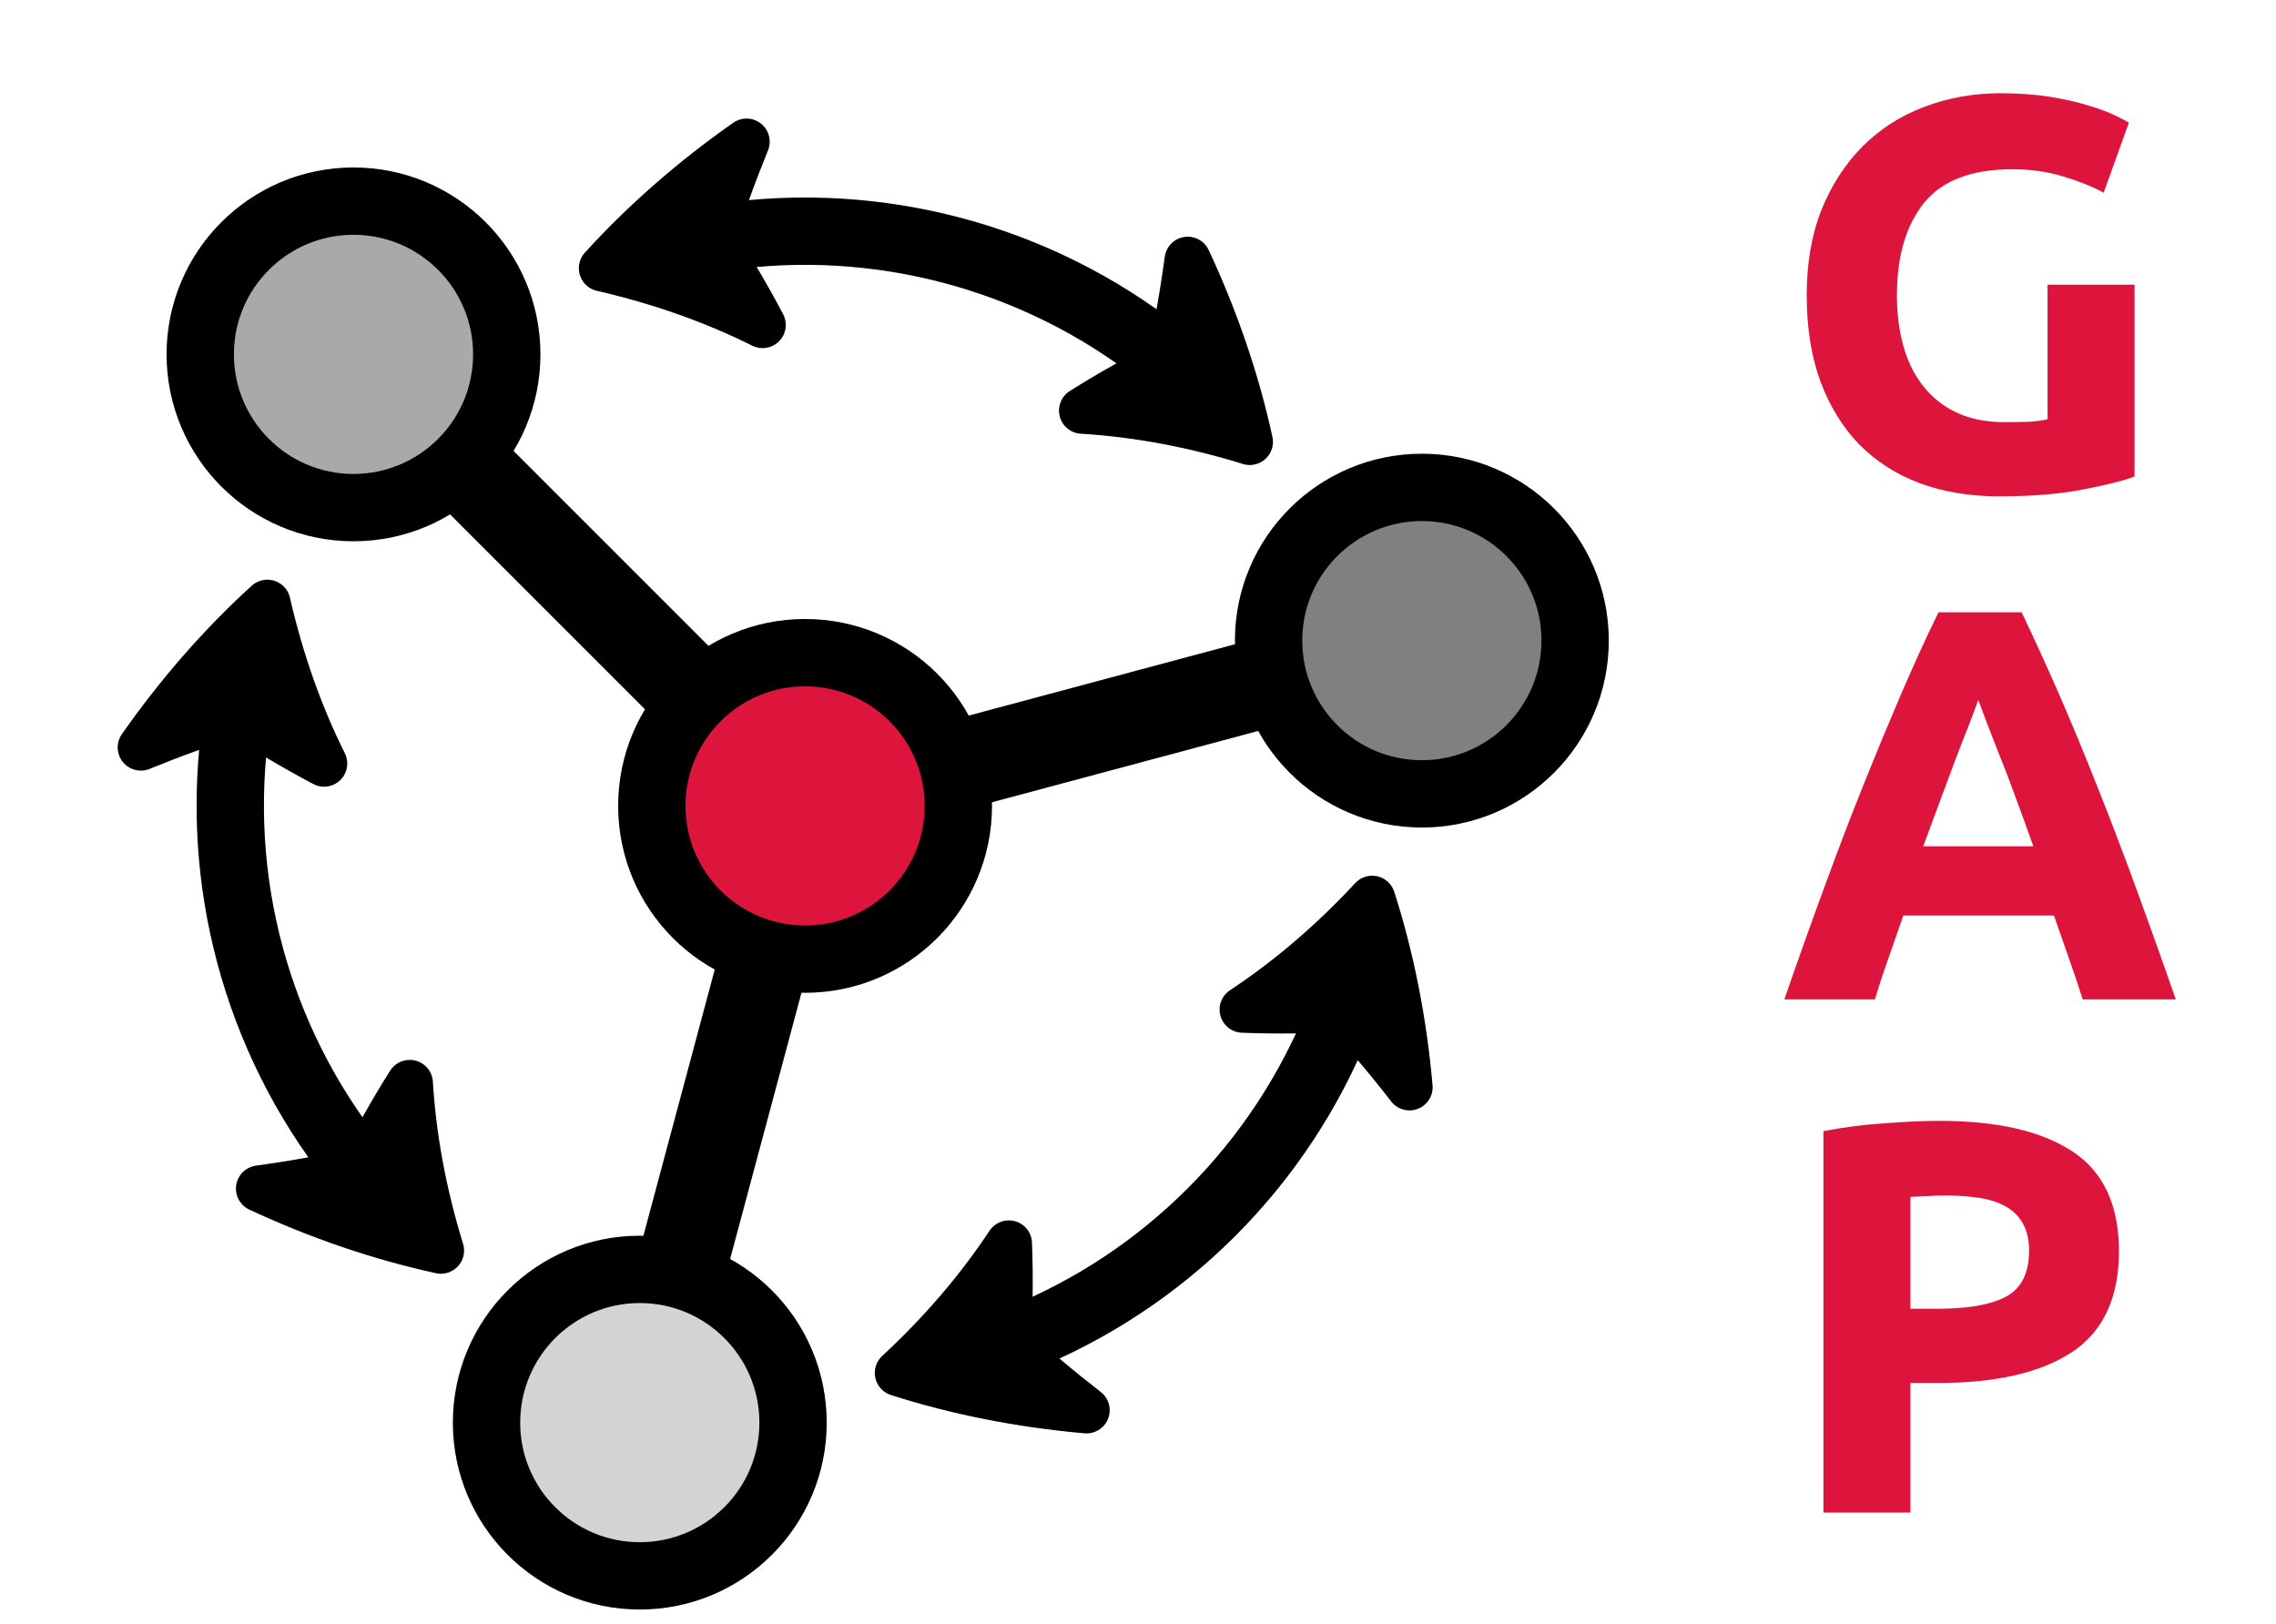 <?xml version="1.0" encoding="UTF-8"?>
<svg xmlns="http://www.w3.org/2000/svg" xmlns:xlink="http://www.w3.org/1999/xlink" width="100.122pt" height="71.451pt" viewBox="0 0 100.122 71.451">
<defs>
<g>
<g id="glyph-0-0">
<path d="M 10.281 -14.078 C 8.488 -14.078 7.191 -13.582 6.391 -12.594 C 5.598 -11.602 5.203 -10.25 5.203 -8.531 C 5.203 -7.695 5.301 -6.938 5.5 -6.25 C 5.695 -5.57 5.992 -4.988 6.391 -4.5 C 6.785 -4.008 7.273 -3.629 7.859 -3.359 C 8.453 -3.086 9.141 -2.953 9.922 -2.953 C 10.348 -2.953 10.711 -2.957 11.016 -2.969 C 11.328 -2.988 11.598 -3.023 11.828 -3.078 L 11.828 -9 L 15.656 -9 L 15.656 -0.562 C 15.195 -0.383 14.457 -0.195 13.438 0 C 12.426 0.207 11.176 0.312 9.688 0.312 C 8.406 0.312 7.242 0.117 6.203 -0.266 C 5.16 -0.66 4.27 -1.234 3.531 -1.984 C 2.801 -2.742 2.234 -3.672 1.828 -4.766 C 1.43 -5.867 1.234 -7.125 1.234 -8.531 C 1.234 -9.957 1.453 -11.219 1.891 -12.312 C 2.336 -13.406 2.941 -14.332 3.703 -15.094 C 4.473 -15.863 5.379 -16.441 6.422 -16.828 C 7.461 -17.223 8.57 -17.422 9.75 -17.422 C 10.562 -17.422 11.289 -17.367 11.938 -17.266 C 12.582 -17.16 13.133 -17.035 13.594 -16.891 C 14.062 -16.754 14.445 -16.613 14.75 -16.469 C 15.062 -16.32 15.281 -16.207 15.406 -16.125 L 14.297 -13.047 C 13.773 -13.328 13.176 -13.566 12.5 -13.766 C 11.82 -13.973 11.082 -14.078 10.281 -14.078 Z M 10.281 -14.078 "/>
</g>
<g id="glyph-0-1">
<path d="M 13.375 0 C 13.188 -0.594 12.984 -1.195 12.766 -1.812 C 12.547 -2.438 12.328 -3.062 12.109 -3.688 L 5.484 -3.688 C 5.266 -3.062 5.047 -2.438 4.828 -1.812 C 4.609 -1.195 4.41 -0.594 4.234 0 L 0.25 0 C 0.883 -1.832 1.488 -3.523 2.062 -5.078 C 2.633 -6.641 3.195 -8.109 3.75 -9.484 C 4.301 -10.859 4.844 -12.164 5.375 -13.406 C 5.906 -14.645 6.457 -15.852 7.031 -17.031 L 10.688 -17.031 C 11.25 -15.852 11.801 -14.645 12.344 -13.406 C 12.883 -12.164 13.426 -10.859 13.969 -9.484 C 14.52 -8.109 15.082 -6.641 15.656 -5.078 C 16.227 -3.523 16.832 -1.832 17.469 0 Z M 8.781 -13.172 C 8.695 -12.93 8.57 -12.598 8.406 -12.172 C 8.238 -11.742 8.047 -11.25 7.828 -10.688 C 7.617 -10.133 7.391 -9.52 7.141 -8.844 C 6.891 -8.176 6.629 -7.473 6.359 -6.734 L 11.203 -6.734 C 10.941 -7.473 10.688 -8.176 10.438 -8.844 C 10.195 -9.52 9.961 -10.133 9.734 -10.688 C 9.516 -11.25 9.32 -11.742 9.156 -12.172 C 9 -12.598 8.875 -12.93 8.781 -13.172 Z M 8.781 -13.172 "/>
</g>
<g id="glyph-0-2">
<path d="M 7.078 -17.234 C 9.617 -17.234 11.566 -16.785 12.922 -15.891 C 14.285 -14.992 14.969 -13.531 14.969 -11.5 C 14.969 -9.457 14.281 -7.977 12.906 -7.062 C 11.531 -6.156 9.562 -5.703 7 -5.703 L 5.797 -5.703 L 5.797 0 L 1.969 0 L 1.969 -16.781 C 2.801 -16.945 3.68 -17.062 4.609 -17.125 C 5.547 -17.195 6.367 -17.234 7.078 -17.234 Z M 7.328 -13.953 C 7.047 -13.953 6.77 -13.941 6.5 -13.922 C 6.227 -13.91 5.992 -13.898 5.797 -13.891 L 5.797 -8.969 L 7 -8.969 C 8.332 -8.969 9.332 -9.145 10 -9.5 C 10.676 -9.863 11.016 -10.539 11.016 -11.531 C 11.016 -12 10.926 -12.391 10.75 -12.703 C 10.582 -13.016 10.336 -13.266 10.016 -13.453 C 9.691 -13.641 9.301 -13.77 8.844 -13.844 C 8.383 -13.914 7.879 -13.953 7.328 -13.953 Z M 7.328 -13.953 "/>
</g>
</g>
<clipPath id="clip-0">
<path clip-rule="nonzero" d="M 0 0.039 L 99.25 0.039 L 99.25 70.867 L 0 70.867 Z M 0 0.039 "/>
</clipPath>
<clipPath id="clip-1">
<path clip-rule="nonzero" d="M 0 0.039 L 88 0.039 L 88 70.867 L 0 70.867 Z M 0 0.039 "/>
</clipPath>
<clipPath id="clip-2">
<path clip-rule="nonzero" d="M 0 0.039 L 90 0.039 L 90 70.867 L 0 70.867 Z M 0 0.039 "/>
</clipPath>
<clipPath id="clip-3">
<path clip-rule="nonzero" d="M 0 0.039 L 85 0.039 L 85 70.867 L 0 70.867 Z M 0 0.039 "/>
</clipPath>
<clipPath id="clip-4">
<path clip-rule="nonzero" d="M 13 0.039 L 99.25 0.039 L 99.25 70.867 L 13 70.867 Z M 13 0.039 "/>
</clipPath>
<clipPath id="clip-5">
<path clip-rule="nonzero" d="M 0 0.039 L 65 0.039 L 65 65 L 0 65 Z M 0 0.039 "/>
</clipPath>
<clipPath id="clip-6">
<path clip-rule="nonzero" d="M 0 13 L 77 13 L 77 70.867 L 0 70.867 Z M 0 13 "/>
</clipPath>
<clipPath id="clip-7">
<path clip-rule="nonzero" d="M 0 0.039 L 93 0.039 L 93 58 L 0 58 Z M 0 0.039 "/>
</clipPath>
<clipPath id="clip-8">
<path clip-rule="nonzero" d="M 0 0.039 L 58 0.039 L 58 70.867 L 0 70.867 Z M 0 0.039 "/>
</clipPath>
<clipPath id="clip-9">
<path clip-rule="nonzero" d="M 2 2 L 99.25 2 L 99.25 70.867 L 2 70.867 Z M 2 2 "/>
</clipPath>
</defs>
<g clip-path="url(#clip-0)">
<path fill="none" stroke-width="3.985" stroke-linecap="butt" stroke-linejoin="miter" stroke="rgb(0%, 0%, 0%)" stroke-opacity="1" stroke-miterlimit="10" d="M 5.477 1.467 L 21.905 5.868 " transform="matrix(0.991, 0, 0, -0.991, 35.414, 35.454)"/>
</g>
<g clip-path="url(#clip-1)">
<path fill="none" stroke-width="3.985" stroke-linecap="butt" stroke-linejoin="miter" stroke="rgb(0%, 0%, 0%)" stroke-opacity="1" stroke-miterlimit="10" d="M -4.008 4.008 L -16.034 16.035 " transform="matrix(0.991, 0, 0, -0.991, 35.414, 35.454)"/>
</g>
<g clip-path="url(#clip-2)">
<path fill="none" stroke-width="3.985" stroke-linecap="butt" stroke-linejoin="miter" stroke="rgb(0%, 0%, 0%)" stroke-opacity="1" stroke-miterlimit="10" d="M -1.466 -5.477 L -5.868 -21.905 " transform="matrix(0.991, 0, 0, -0.991, 35.414, 35.454)"/>
</g>
<path fill-rule="nonzero" fill="rgb(86.4%, 7.999%, 23.499%)" fill-opacity="1" d="M 42.16 35.453 C 42.16 31.73 39.141 28.711 35.414 28.711 C 31.691 28.711 28.672 31.73 28.672 35.453 C 28.672 39.18 31.691 42.199 35.414 42.199 C 39.141 42.199 42.16 39.18 42.16 35.453 Z M 42.16 35.453 "/>
<g clip-path="url(#clip-3)">
<path fill="none" stroke-width="2.989" stroke-linecap="butt" stroke-linejoin="miter" stroke="rgb(0%, 0%, 0%)" stroke-opacity="1" stroke-miterlimit="10" d="M 6.805 0.001 C 6.805 3.756 3.759 6.802 -0 6.802 C -3.756 6.802 -6.802 3.756 -6.802 0.001 C -6.802 -3.758 -3.756 -6.804 -0 -6.804 C 3.759 -6.804 6.805 -3.758 6.805 0.001 Z M 6.805 0.001 " transform="matrix(0.991, 0, 0, -0.991, 35.414, 35.454)"/>
</g>
<path fill-rule="nonzero" fill="rgb(50%, 50%, 50%)" fill-opacity="1" d="M 69.301 28.18 C 69.301 24.457 66.281 21.438 62.559 21.438 C 58.832 21.438 55.812 24.457 55.812 28.18 C 55.812 31.906 58.832 34.926 62.559 34.926 C 66.281 34.926 69.301 31.906 69.301 28.18 Z M 69.301 28.18 "/>
<g clip-path="url(#clip-4)">
<path fill="none" stroke-width="2.989" stroke-linecap="butt" stroke-linejoin="miter" stroke="rgb(0%, 0%, 0%)" stroke-opacity="1" stroke-miterlimit="10" d="M 34.184 7.338 C 34.184 11.093 31.137 14.139 27.382 14.139 C 23.623 14.139 20.577 11.093 20.577 7.338 C 20.577 3.579 23.623 0.533 27.382 0.533 C 31.137 0.533 34.184 3.579 34.184 7.338 Z M 34.184 7.338 " transform="matrix(0.991, 0, 0, -0.991, 35.414, 35.454)"/>
</g>
<path fill-rule="nonzero" fill="rgb(66.399%, 66.399%, 66.399%)" fill-opacity="1" d="M 22.289 15.582 C 22.289 11.859 19.27 8.84 15.543 8.84 C 11.82 8.84 8.801 11.859 8.801 15.582 C 8.801 19.309 11.82 22.328 15.543 22.328 C 19.27 22.328 22.289 19.309 22.289 15.582 Z M 22.289 15.582 "/>
<g clip-path="url(#clip-5)">
<path fill="none" stroke-width="2.989" stroke-linecap="butt" stroke-linejoin="miter" stroke="rgb(0%, 0%, 0%)" stroke-opacity="1" stroke-miterlimit="10" d="M -13.24 20.046 C -13.24 23.801 -16.286 26.847 -20.046 26.847 C -23.801 26.847 -26.847 23.801 -26.847 20.046 C -26.847 16.287 -23.801 13.241 -20.046 13.241 C -16.286 13.241 -13.24 16.287 -13.24 20.046 Z M -13.24 20.046 " transform="matrix(0.991, 0, 0, -0.991, 35.414, 35.454)"/>
</g>
<path fill-rule="nonzero" fill="rgb(82.799%, 82.799%, 82.799%)" fill-opacity="1" d="M 34.887 62.598 C 34.887 58.871 31.867 55.852 28.141 55.852 C 24.418 55.852 21.398 58.871 21.398 62.598 C 21.398 66.32 24.418 69.34 28.141 69.34 C 31.867 69.34 34.887 66.32 34.887 62.598 Z M 34.887 62.598 "/>
<g clip-path="url(#clip-6)">
<path fill="none" stroke-width="2.989" stroke-linecap="butt" stroke-linejoin="miter" stroke="rgb(0%, 0%, 0%)" stroke-opacity="1" stroke-miterlimit="10" d="M -0.532 -27.382 C -0.532 -23.623 -3.578 -20.577 -7.338 -20.577 C -11.093 -20.577 -14.139 -23.623 -14.139 -27.382 C -14.139 -31.137 -11.093 -34.183 -7.338 -34.183 C -3.578 -34.183 -0.532 -31.137 -0.532 -27.382 Z M -0.532 -27.382 " transform="matrix(0.991, 0, 0, -0.991, 35.414, 35.454)"/>
</g>
<g clip-path="url(#clip-7)">
<path fill="none" stroke-width="2.989" stroke-linecap="butt" stroke-linejoin="miter" stroke="rgb(0%, 0%, 0%)" stroke-opacity="1" stroke-miterlimit="10" d="M 15.781 20.05 C 10.3 24.365 3.262 26.248 -3.641 25.252 " transform="matrix(0.991, 0, 0, -0.991, 35.414, 35.454)"/>
</g>
<path fill-rule="nonzero" fill="rgb(0%, 0%, 0%)" fill-opacity="1" stroke-width="2.057" stroke-linecap="butt" stroke-linejoin="round" stroke="rgb(0%, 0%, 0%)" stroke-opacity="1" stroke-miterlimit="10" d="M 19.742 16.161 C 19.158 18.848 18.236 21.559 16.987 24.239 C 16.782 22.71 16.514 21.205 16.179 19.727 C 14.84 19.057 13.547 18.332 12.302 17.548 C 14.717 17.402 17.216 16.941 19.742 16.161 Z M 19.742 16.161 " transform="matrix(0.991, 0, 0, -0.991, 35.414, 35.454)"/>
<path fill-rule="nonzero" fill="rgb(0%, 0%, 0%)" fill-opacity="1" stroke-width="2.057" stroke-linecap="butt" stroke-linejoin="round" stroke="rgb(0%, 0%, 0%)" stroke-opacity="1" stroke-miterlimit="10" d="M -9.012 23.868 C -6.439 23.277 -4.047 22.43 -1.884 21.35 C -2.566 22.647 -3.322 23.924 -4.146 25.177 C -3.701 26.619 -3.18 28.057 -2.597 29.484 C -5.013 27.789 -7.164 25.902 -9.012 23.868 Z M -9.012 23.868 " transform="matrix(0.991, 0, 0, -0.991, 35.414, 35.454)"/>
<g clip-path="url(#clip-8)">
<path fill="none" stroke-width="2.989" stroke-linecap="butt" stroke-linejoin="miter" stroke="rgb(0%, 0%, 0%)" stroke-opacity="1" stroke-miterlimit="10" d="M -25.255 3.642 C -26.248 -3.262 -24.365 -10.3 -20.05 -15.781 " transform="matrix(0.991, 0, 0, -0.991, 35.414, 35.454)"/>
</g>
<path fill-rule="nonzero" fill="rgb(0%, 0%, 0%)" fill-opacity="1" stroke-width="2.057" stroke-linecap="butt" stroke-linejoin="round" stroke="rgb(0%, 0%, 0%)" stroke-opacity="1" stroke-miterlimit="10" d="M -23.868 9.013 C -25.901 7.165 -27.789 5.013 -29.483 2.594 C -28.057 3.177 -26.618 3.697 -25.176 4.146 C -23.923 3.323 -22.646 2.566 -21.35 1.88 C -22.43 4.044 -23.277 6.44 -23.868 9.013 Z M -23.868 9.013 " transform="matrix(0.991, 0, 0, -0.991, 35.414, 35.454)"/>
<path fill-rule="nonzero" fill="rgb(0%, 0%, 0%)" fill-opacity="1" stroke-width="2.057" stroke-linecap="butt" stroke-linejoin="round" stroke="rgb(0%, 0%, 0%)" stroke-opacity="1" stroke-miterlimit="10" d="M -16.164 -19.741 C -16.941 -17.215 -17.402 -14.721 -17.547 -12.305 C -18.332 -13.547 -19.057 -14.839 -19.727 -16.179 C -21.204 -16.514 -22.71 -16.782 -24.234 -16.991 C -21.559 -18.236 -18.848 -19.158 -16.164 -19.741 Z M -16.164 -19.741 " transform="matrix(0.991, 0, 0, -0.991, 35.414, 35.454)"/>
<g clip-path="url(#clip-9)">
<path fill="none" stroke-width="2.989" stroke-linecap="butt" stroke-linejoin="miter" stroke="rgb(0%, 0%, 0%)" stroke-opacity="1" stroke-miterlimit="10" d="M 9.473 -23.69 C 15.951 -21.101 21.101 -15.95 23.69 -9.472 " transform="matrix(0.991, 0, 0, -0.991, 35.414, 35.454)"/>
</g>
<path fill-rule="nonzero" fill="rgb(0%, 0%, 0%)" fill-opacity="1" stroke-width="2.057" stroke-linecap="butt" stroke-linejoin="round" stroke="rgb(0%, 0%, 0%)" stroke-opacity="1" stroke-miterlimit="10" d="M 4.125 -25.175 C 6.746 -26.014 9.551 -26.57 12.495 -26.83 C 11.277 -25.888 10.107 -24.903 8.996 -23.875 C 9.086 -22.381 9.102 -20.896 9.047 -19.43 C 7.711 -21.447 6.064 -23.378 4.125 -25.175 Z M 4.125 -25.175 " transform="matrix(0.991, 0, 0, -0.991, 35.414, 35.454)"/>
<path fill-rule="nonzero" fill="rgb(0%, 0%, 0%)" fill-opacity="1" stroke-width="2.057" stroke-linecap="butt" stroke-linejoin="round" stroke="rgb(0%, 0%, 0%)" stroke-opacity="1" stroke-miterlimit="10" d="M 25.176 -4.129 C 23.379 -6.064 21.448 -7.711 19.43 -9.043 C 20.896 -9.102 22.382 -9.082 23.875 -8.995 C 24.904 -10.107 25.889 -11.273 26.831 -12.491 C 26.57 -9.551 26.015 -6.745 25.176 -4.129 Z M 25.176 -4.129 " transform="matrix(0.991, 0, 0, -0.991, 35.414, 35.454)"/>
<g fill="rgb(86.4%, 7.999%, 23.499%)" fill-opacity="1">
<use xlink:href="#glyph-0-0" x="78.244" y="21.524"/>
</g>
<g fill="rgb(86.4%, 7.999%, 23.499%)" fill-opacity="1">
<use xlink:href="#glyph-0-1" x="78.244" y="43.967"/>
</g>
<g fill="rgb(86.4%, 7.999%, 23.499%)" fill-opacity="1">
<use xlink:href="#glyph-0-2" x="78.244" y="66.546"/>
</g>
</svg>
